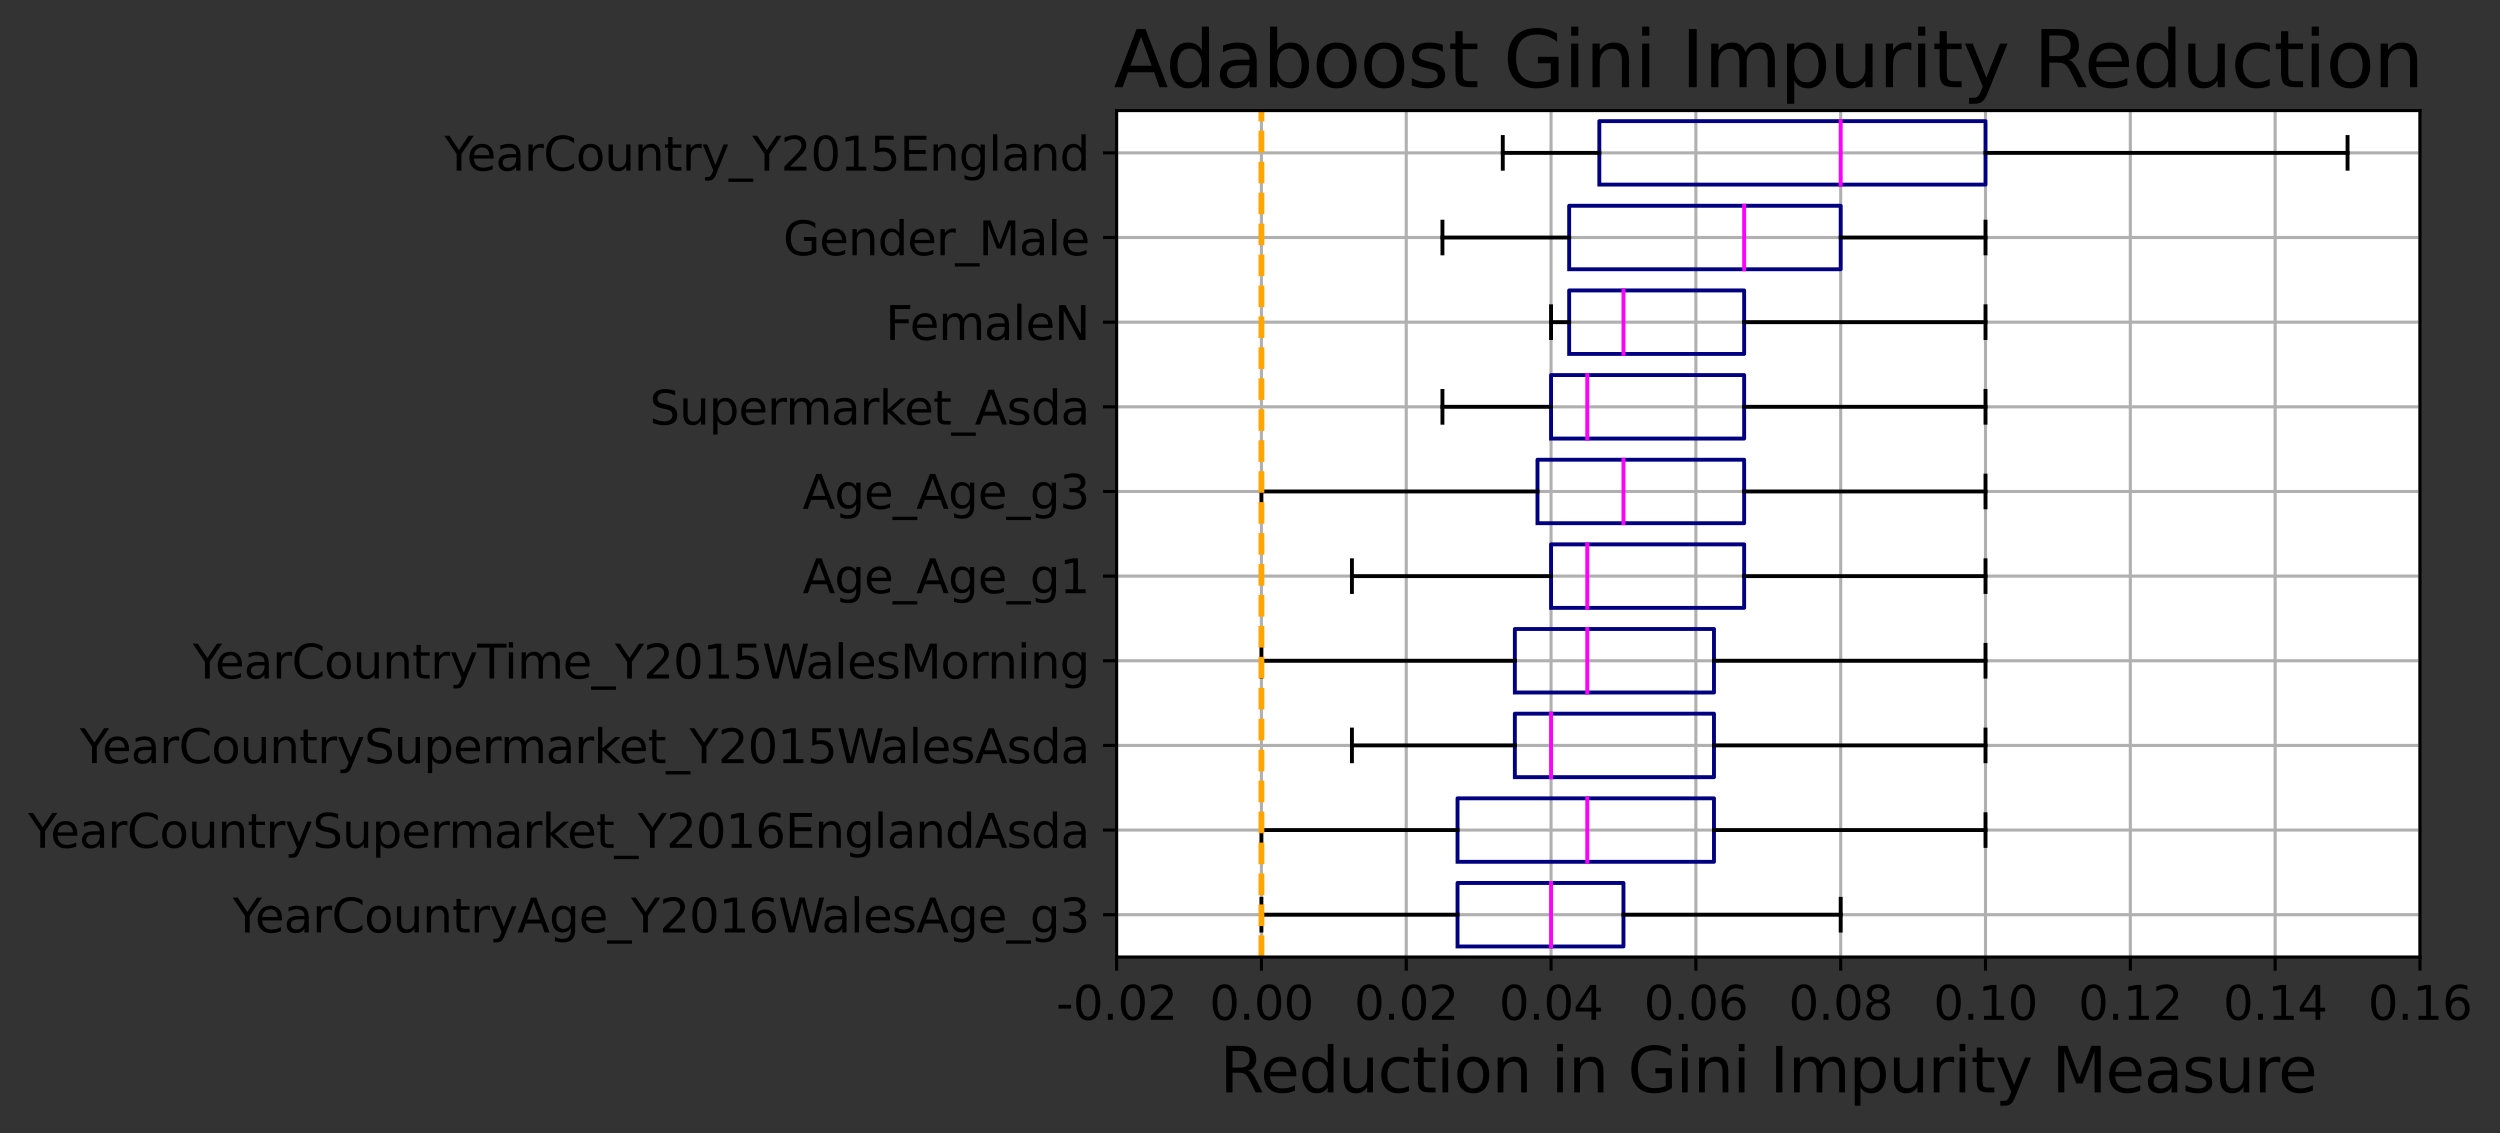 <?xml version="1.0" encoding="utf-8" standalone="no"?>
<!DOCTYPE svg PUBLIC "-//W3C//DTD SVG 1.1//EN"
  "http://www.w3.org/Graphics/SVG/1.1/DTD/svg11.dtd">
<svg height="291.136pt" version="1.1" viewBox="0 0 642.184 291.136" width="642.184pt" xmlns="http://www.w3.org/2000/svg" xmlns:xlink="http://www.w3.org/1999/xlink">
 <rect x="0" y="0" width="642.184" height="291.136" fill="#333333" stroke="none"/>
 <defs>
  <style type="text/css">*{stroke-linecap:butt;stroke-linejoin:round;}</style>
 </defs>
 <g id="figure_1">
  <g id="patch_1">
   <path d="M -0 291.136 
L 642.184 291.136 
L 642.184 0 
L -0 0 
z
" style="fill:none;"/>
  </g>
  <g id="axes_1">
   <g id="patch_2">
    <path d="M 286.825 245.837 
L 621.625 245.837 
L 621.625 28.397 
L 286.825 28.397 
z
" style="fill:#ffffff;"/>
   </g>
   <g id="matplotlib.axis_1">
    <g id="xtick_1">
     <g id="line2d_1">
      <path clip-path="url(#p41c37d468c)" d="M 286.825 245.837 
L 286.825 28.397 
" style="fill:none;stroke:#b0b0b0;stroke-linecap:square;stroke-width:0.8;"/>
     </g>
     <g id="line2d_2">
      <defs>
       <path d="M 0 0 
L 0 3.5 
" id="mbd5d57a0e6" style="stroke:#000000;stroke-width:0.8;"/>
      </defs>
      <g>
       <use style="stroke:#000000;stroke-width:0.8;" x="286.825" xlink:href="#mbd5d57a0e6" y="245.837"/>
      </g>
     </g>
     <g id="text_1">
      <!-- -0.02 -->
      <g transform="translate(271.301 261.955)scale(0.12 -0.12)">
       <defs>
        <path d="M 313 2009 
L 1997 2009 
L 1997 1497 
L 313 1497 
L 313 2009 
z
" id="DejaVuSans-2d" transform="scale(0.016)"/>
        <path d="M 2034 4250 
Q 1547 4250 1301 3770 
Q 1056 3291 1056 2328 
Q 1056 1369 1301 889 
Q 1547 409 2034 409 
Q 2525 409 2770 889 
Q 3016 1369 3016 2328 
Q 3016 3291 2770 3770 
Q 2525 4250 2034 4250 
z
M 2034 4750 
Q 2819 4750 3233 4129 
Q 3647 3509 3647 2328 
Q 3647 1150 3233 529 
Q 2819 -91 2034 -91 
Q 1250 -91 836 529 
Q 422 1150 422 2328 
Q 422 3509 836 4129 
Q 1250 4750 2034 4750 
z
" id="DejaVuSans-30" transform="scale(0.016)"/>
        <path d="M 684 794 
L 1344 794 
L 1344 0 
L 684 0 
L 684 794 
z
" id="DejaVuSans-2e" transform="scale(0.016)"/>
        <path d="M 1228 531 
L 3431 531 
L 3431 0 
L 469 0 
L 469 531 
Q 828 903 1448 1529 
Q 2069 2156 2228 2338 
Q 2531 2678 2651 2914 
Q 2772 3150 2772 3378 
Q 2772 3750 2511 3984 
Q 2250 4219 1831 4219 
Q 1534 4219 1204 4116 
Q 875 4013 500 3803 
L 500 4441 
Q 881 4594 1212 4672 
Q 1544 4750 1819 4750 
Q 2544 4750 2975 4387 
Q 3406 4025 3406 3419 
Q 3406 3131 3298 2873 
Q 3191 2616 2906 2266 
Q 2828 2175 2409 1742 
Q 1991 1309 1228 531 
z
" id="DejaVuSans-32" transform="scale(0.016)"/>
       </defs>
       <use xlink:href="#DejaVuSans-2d"/>
       <use x="36.084" xlink:href="#DejaVuSans-30"/>
       <use x="99.707" xlink:href="#DejaVuSans-2e"/>
       <use x="131.494" xlink:href="#DejaVuSans-30"/>
       <use x="195.117" xlink:href="#DejaVuSans-32"/>
      </g>
     </g>
    </g>
    <g id="xtick_2">
     <g id="line2d_3">
      <path clip-path="url(#p41c37d468c)" d="M 324.025 245.837 
L 324.025 28.397 
" style="fill:none;stroke:#b0b0b0;stroke-linecap:square;stroke-width:0.8;"/>
     </g>
     <g id="line2d_4">
      <g>
       <use style="stroke:#000000;stroke-width:0.8;" x="324.025" xlink:href="#mbd5d57a0e6" y="245.837"/>
      </g>
     </g>
     <g id="text_2">
      <!-- 0.00 -->
      <g transform="translate(310.666 261.955)scale(0.12 -0.12)">
       <use xlink:href="#DejaVuSans-30"/>
       <use x="63.623" xlink:href="#DejaVuSans-2e"/>
       <use x="95.41" xlink:href="#DejaVuSans-30"/>
       <use x="159.033" xlink:href="#DejaVuSans-30"/>
      </g>
     </g>
    </g>
    <g id="xtick_3">
     <g id="line2d_5">
      <path clip-path="url(#p41c37d468c)" d="M 361.225 245.837 
L 361.225 28.397 
" style="fill:none;stroke:#b0b0b0;stroke-linecap:square;stroke-width:0.8;"/>
     </g>
     <g id="line2d_6">
      <g>
       <use style="stroke:#000000;stroke-width:0.8;" x="361.225" xlink:href="#mbd5d57a0e6" y="245.837"/>
      </g>
     </g>
     <g id="text_3">
      <!-- 0.02 -->
      <g transform="translate(347.866 261.955)scale(0.12 -0.12)">
       <use xlink:href="#DejaVuSans-30"/>
       <use x="63.623" xlink:href="#DejaVuSans-2e"/>
       <use x="95.41" xlink:href="#DejaVuSans-30"/>
       <use x="159.033" xlink:href="#DejaVuSans-32"/>
      </g>
     </g>
    </g>
    <g id="xtick_4">
     <g id="line2d_7">
      <path clip-path="url(#p41c37d468c)" d="M 398.425 245.837 
L 398.425 28.397 
" style="fill:none;stroke:#b0b0b0;stroke-linecap:square;stroke-width:0.8;"/>
     </g>
     <g id="line2d_8">
      <g>
       <use style="stroke:#000000;stroke-width:0.8;" x="398.425" xlink:href="#mbd5d57a0e6" y="245.837"/>
      </g>
     </g>
     <g id="text_4">
      <!-- 0.04 -->
      <g transform="translate(385.066 261.955)scale(0.12 -0.12)">
       <defs>
        <path d="M 2419 4116 
L 825 1625 
L 2419 1625 
L 2419 4116 
z
M 2253 4666 
L 3047 4666 
L 3047 1625 
L 3713 1625 
L 3713 1100 
L 3047 1100 
L 3047 0 
L 2419 0 
L 2419 1100 
L 313 1100 
L 313 1709 
L 2253 4666 
z
" id="DejaVuSans-34" transform="scale(0.016)"/>
       </defs>
       <use xlink:href="#DejaVuSans-30"/>
       <use x="63.623" xlink:href="#DejaVuSans-2e"/>
       <use x="95.41" xlink:href="#DejaVuSans-30"/>
       <use x="159.033" xlink:href="#DejaVuSans-34"/>
      </g>
     </g>
    </g>
    <g id="xtick_5">
     <g id="line2d_9">
      <path clip-path="url(#p41c37d468c)" d="M 435.625 245.837 
L 435.625 28.397 
" style="fill:none;stroke:#b0b0b0;stroke-linecap:square;stroke-width:0.8;"/>
     </g>
     <g id="line2d_10">
      <g>
       <use style="stroke:#000000;stroke-width:0.8;" x="435.625" xlink:href="#mbd5d57a0e6" y="245.837"/>
      </g>
     </g>
     <g id="text_5">
      <!-- 0.06 -->
      <g transform="translate(422.266 261.955)scale(0.12 -0.12)">
       <defs>
        <path d="M 2113 2584 
Q 1688 2584 1439 2293 
Q 1191 2003 1191 1497 
Q 1191 994 1439 701 
Q 1688 409 2113 409 
Q 2538 409 2786 701 
Q 3034 994 3034 1497 
Q 3034 2003 2786 2293 
Q 2538 2584 2113 2584 
z
M 3366 4563 
L 3366 3988 
Q 3128 4100 2886 4159 
Q 2644 4219 2406 4219 
Q 1781 4219 1451 3797 
Q 1122 3375 1075 2522 
Q 1259 2794 1537 2939 
Q 1816 3084 2150 3084 
Q 2853 3084 3261 2657 
Q 3669 2231 3669 1497 
Q 3669 778 3244 343 
Q 2819 -91 2113 -91 
Q 1303 -91 875 529 
Q 447 1150 447 2328 
Q 447 3434 972 4092 
Q 1497 4750 2381 4750 
Q 2619 4750 2861 4703 
Q 3103 4656 3366 4563 
z
" id="DejaVuSans-36" transform="scale(0.016)"/>
       </defs>
       <use xlink:href="#DejaVuSans-30"/>
       <use x="63.623" xlink:href="#DejaVuSans-2e"/>
       <use x="95.41" xlink:href="#DejaVuSans-30"/>
       <use x="159.033" xlink:href="#DejaVuSans-36"/>
      </g>
     </g>
    </g>
    <g id="xtick_6">
     <g id="line2d_11">
      <path clip-path="url(#p41c37d468c)" d="M 472.825 245.837 
L 472.825 28.397 
" style="fill:none;stroke:#b0b0b0;stroke-linecap:square;stroke-width:0.8;"/>
     </g>
     <g id="line2d_12">
      <g>
       <use style="stroke:#000000;stroke-width:0.8;" x="472.825" xlink:href="#mbd5d57a0e6" y="245.837"/>
      </g>
     </g>
     <g id="text_6">
      <!-- 0.08 -->
      <g transform="translate(459.466 261.955)scale(0.12 -0.12)">
       <defs>
        <path d="M 2034 2216 
Q 1584 2216 1326 1975 
Q 1069 1734 1069 1313 
Q 1069 891 1326 650 
Q 1584 409 2034 409 
Q 2484 409 2743 651 
Q 3003 894 3003 1313 
Q 3003 1734 2745 1975 
Q 2488 2216 2034 2216 
z
M 1403 2484 
Q 997 2584 770 2862 
Q 544 3141 544 3541 
Q 544 4100 942 4425 
Q 1341 4750 2034 4750 
Q 2731 4750 3128 4425 
Q 3525 4100 3525 3541 
Q 3525 3141 3298 2862 
Q 3072 2584 2669 2484 
Q 3125 2378 3379 2068 
Q 3634 1759 3634 1313 
Q 3634 634 3220 271 
Q 2806 -91 2034 -91 
Q 1263 -91 848 271 
Q 434 634 434 1313 
Q 434 1759 690 2068 
Q 947 2378 1403 2484 
z
M 1172 3481 
Q 1172 3119 1398 2916 
Q 1625 2713 2034 2713 
Q 2441 2713 2670 2916 
Q 2900 3119 2900 3481 
Q 2900 3844 2670 4047 
Q 2441 4250 2034 4250 
Q 1625 4250 1398 4047 
Q 1172 3844 1172 3481 
z
" id="DejaVuSans-38" transform="scale(0.016)"/>
       </defs>
       <use xlink:href="#DejaVuSans-30"/>
       <use x="63.623" xlink:href="#DejaVuSans-2e"/>
       <use x="95.41" xlink:href="#DejaVuSans-30"/>
       <use x="159.033" xlink:href="#DejaVuSans-38"/>
      </g>
     </g>
    </g>
    <g id="xtick_7">
     <g id="line2d_13">
      <path clip-path="url(#p41c37d468c)" d="M 510.025 245.837 
L 510.025 28.397 
" style="fill:none;stroke:#b0b0b0;stroke-linecap:square;stroke-width:0.8;"/>
     </g>
     <g id="line2d_14">
      <g>
       <use style="stroke:#000000;stroke-width:0.8;" x="510.025" xlink:href="#mbd5d57a0e6" y="245.837"/>
      </g>
     </g>
     <g id="text_7">
      <!-- 0.10 -->
      <g transform="translate(496.666 261.955)scale(0.12 -0.12)">
       <defs>
        <path d="M 794 531 
L 1825 531 
L 1825 4091 
L 703 3866 
L 703 4441 
L 1819 4666 
L 2450 4666 
L 2450 531 
L 3481 531 
L 3481 0 
L 794 0 
L 794 531 
z
" id="DejaVuSans-31" transform="scale(0.016)"/>
       </defs>
       <use xlink:href="#DejaVuSans-30"/>
       <use x="63.623" xlink:href="#DejaVuSans-2e"/>
       <use x="95.41" xlink:href="#DejaVuSans-31"/>
       <use x="159.033" xlink:href="#DejaVuSans-30"/>
      </g>
     </g>
    </g>
    <g id="xtick_8">
     <g id="line2d_15">
      <path clip-path="url(#p41c37d468c)" d="M 547.225 245.837 
L 547.225 28.397 
" style="fill:none;stroke:#b0b0b0;stroke-linecap:square;stroke-width:0.8;"/>
     </g>
     <g id="line2d_16">
      <g>
       <use style="stroke:#000000;stroke-width:0.8;" x="547.225" xlink:href="#mbd5d57a0e6" y="245.837"/>
      </g>
     </g>
     <g id="text_8">
      <!-- 0.12 -->
      <g transform="translate(533.866 261.955)scale(0.12 -0.12)">
       <use xlink:href="#DejaVuSans-30"/>
       <use x="63.623" xlink:href="#DejaVuSans-2e"/>
       <use x="95.41" xlink:href="#DejaVuSans-31"/>
       <use x="159.033" xlink:href="#DejaVuSans-32"/>
      </g>
     </g>
    </g>
    <g id="xtick_9">
     <g id="line2d_17">
      <path clip-path="url(#p41c37d468c)" d="M 584.425 245.837 
L 584.425 28.397 
" style="fill:none;stroke:#b0b0b0;stroke-linecap:square;stroke-width:0.8;"/>
     </g>
     <g id="line2d_18">
      <g>
       <use style="stroke:#000000;stroke-width:0.8;" x="584.425" xlink:href="#mbd5d57a0e6" y="245.837"/>
      </g>
     </g>
     <g id="text_9">
      <!-- 0.14 -->
      <g transform="translate(571.066 261.955)scale(0.12 -0.12)">
       <use xlink:href="#DejaVuSans-30"/>
       <use x="63.623" xlink:href="#DejaVuSans-2e"/>
       <use x="95.41" xlink:href="#DejaVuSans-31"/>
       <use x="159.033" xlink:href="#DejaVuSans-34"/>
      </g>
     </g>
    </g>
    <g id="xtick_10">
     <g id="line2d_19">
      <path clip-path="url(#p41c37d468c)" d="M 621.625 245.837 
L 621.625 28.397 
" style="fill:none;stroke:#b0b0b0;stroke-linecap:square;stroke-width:0.8;"/>
     </g>
     <g id="line2d_20">
      <g>
       <use style="stroke:#000000;stroke-width:0.8;" x="621.625" xlink:href="#mbd5d57a0e6" y="245.837"/>
      </g>
     </g>
     <g id="text_10">
      <!-- 0.16 -->
      <g transform="translate(608.266 261.955)scale(0.12 -0.12)">
       <use xlink:href="#DejaVuSans-30"/>
       <use x="63.623" xlink:href="#DejaVuSans-2e"/>
       <use x="95.41" xlink:href="#DejaVuSans-31"/>
       <use x="159.033" xlink:href="#DejaVuSans-36"/>
      </g>
     </g>
    </g>
    <g id="text_11">
     <!-- Reduction in Gini Impurity Measure -->
     <g transform="translate(313.376 280.608)scale(0.16 -0.16)">
      <defs>
       <path d="M 2841 2188 
Q 3044 2119 3236 1894 
Q 3428 1669 3622 1275 
L 4263 0 
L 3584 0 
L 2988 1197 
Q 2756 1666 2539 1819 
Q 2322 1972 1947 1972 
L 1259 1972 
L 1259 0 
L 628 0 
L 628 4666 
L 2053 4666 
Q 2853 4666 3247 4331 
Q 3641 3997 3641 3322 
Q 3641 2881 3436 2590 
Q 3231 2300 2841 2188 
z
M 1259 4147 
L 1259 2491 
L 2053 2491 
Q 2509 2491 2742 2702 
Q 2975 2913 2975 3322 
Q 2975 3731 2742 3939 
Q 2509 4147 2053 4147 
L 1259 4147 
z
" id="DejaVuSans-52" transform="scale(0.016)"/>
       <path d="M 3597 1894 
L 3597 1613 
L 953 1613 
Q 991 1019 1311 708 
Q 1631 397 2203 397 
Q 2534 397 2845 478 
Q 3156 559 3463 722 
L 3463 178 
Q 3153 47 2828 -22 
Q 2503 -91 2169 -91 
Q 1331 -91 842 396 
Q 353 884 353 1716 
Q 353 2575 817 3079 
Q 1281 3584 2069 3584 
Q 2775 3584 3186 3129 
Q 3597 2675 3597 1894 
z
M 3022 2063 
Q 3016 2534 2758 2815 
Q 2500 3097 2075 3097 
Q 1594 3097 1305 2825 
Q 1016 2553 972 2059 
L 3022 2063 
z
" id="DejaVuSans-65" transform="scale(0.016)"/>
       <path d="M 2906 2969 
L 2906 4863 
L 3481 4863 
L 3481 0 
L 2906 0 
L 2906 525 
Q 2725 213 2448 61 
Q 2172 -91 1784 -91 
Q 1150 -91 751 415 
Q 353 922 353 1747 
Q 353 2572 751 3078 
Q 1150 3584 1784 3584 
Q 2172 3584 2448 3432 
Q 2725 3281 2906 2969 
z
M 947 1747 
Q 947 1113 1208 752 
Q 1469 391 1925 391 
Q 2381 391 2643 752 
Q 2906 1113 2906 1747 
Q 2906 2381 2643 2742 
Q 2381 3103 1925 3103 
Q 1469 3103 1208 2742 
Q 947 2381 947 1747 
z
" id="DejaVuSans-64" transform="scale(0.016)"/>
       <path d="M 544 1381 
L 544 3500 
L 1119 3500 
L 1119 1403 
Q 1119 906 1312 657 
Q 1506 409 1894 409 
Q 2359 409 2629 706 
Q 2900 1003 2900 1516 
L 2900 3500 
L 3475 3500 
L 3475 0 
L 2900 0 
L 2900 538 
Q 2691 219 2414 64 
Q 2138 -91 1772 -91 
Q 1169 -91 856 284 
Q 544 659 544 1381 
z
M 1991 3584 
L 1991 3584 
z
" id="DejaVuSans-75" transform="scale(0.016)"/>
       <path d="M 3122 3366 
L 3122 2828 
Q 2878 2963 2633 3030 
Q 2388 3097 2138 3097 
Q 1578 3097 1268 2742 
Q 959 2388 959 1747 
Q 959 1106 1268 751 
Q 1578 397 2138 397 
Q 2388 397 2633 464 
Q 2878 531 3122 666 
L 3122 134 
Q 2881 22 2623 -34 
Q 2366 -91 2075 -91 
Q 1284 -91 818 406 
Q 353 903 353 1747 
Q 353 2603 823 3093 
Q 1294 3584 2113 3584 
Q 2378 3584 2631 3529 
Q 2884 3475 3122 3366 
z
" id="DejaVuSans-63" transform="scale(0.016)"/>
       <path d="M 1172 4494 
L 1172 3500 
L 2356 3500 
L 2356 3053 
L 1172 3053 
L 1172 1153 
Q 1172 725 1289 603 
Q 1406 481 1766 481 
L 2356 481 
L 2356 0 
L 1766 0 
Q 1100 0 847 248 
Q 594 497 594 1153 
L 594 3053 
L 172 3053 
L 172 3500 
L 594 3500 
L 594 4494 
L 1172 4494 
z
" id="DejaVuSans-74" transform="scale(0.016)"/>
       <path d="M 603 3500 
L 1178 3500 
L 1178 0 
L 603 0 
L 603 3500 
z
M 603 4863 
L 1178 4863 
L 1178 4134 
L 603 4134 
L 603 4863 
z
" id="DejaVuSans-69" transform="scale(0.016)"/>
       <path d="M 1959 3097 
Q 1497 3097 1228 2736 
Q 959 2375 959 1747 
Q 959 1119 1226 758 
Q 1494 397 1959 397 
Q 2419 397 2687 759 
Q 2956 1122 2956 1747 
Q 2956 2369 2687 2733 
Q 2419 3097 1959 3097 
z
M 1959 3584 
Q 2709 3584 3137 3096 
Q 3566 2609 3566 1747 
Q 3566 888 3137 398 
Q 2709 -91 1959 -91 
Q 1206 -91 779 398 
Q 353 888 353 1747 
Q 353 2609 779 3096 
Q 1206 3584 1959 3584 
z
" id="DejaVuSans-6f" transform="scale(0.016)"/>
       <path d="M 3513 2113 
L 3513 0 
L 2938 0 
L 2938 2094 
Q 2938 2591 2744 2837 
Q 2550 3084 2163 3084 
Q 1697 3084 1428 2787 
Q 1159 2491 1159 1978 
L 1159 0 
L 581 0 
L 581 3500 
L 1159 3500 
L 1159 2956 
Q 1366 3272 1645 3428 
Q 1925 3584 2291 3584 
Q 2894 3584 3203 3211 
Q 3513 2838 3513 2113 
z
" id="DejaVuSans-6e" transform="scale(0.016)"/>
       <path id="DejaVuSans-20" transform="scale(0.016)"/>
       <path d="M 3809 666 
L 3809 1919 
L 2778 1919 
L 2778 2438 
L 4434 2438 
L 4434 434 
Q 4069 175 3628 42 
Q 3188 -91 2688 -91 
Q 1594 -91 976 548 
Q 359 1188 359 2328 
Q 359 3472 976 4111 
Q 1594 4750 2688 4750 
Q 3144 4750 3555 4637 
Q 3966 4525 4313 4306 
L 4313 3634 
Q 3963 3931 3569 4081 
Q 3175 4231 2741 4231 
Q 1884 4231 1454 3753 
Q 1025 3275 1025 2328 
Q 1025 1384 1454 906 
Q 1884 428 2741 428 
Q 3075 428 3337 486 
Q 3600 544 3809 666 
z
" id="DejaVuSans-47" transform="scale(0.016)"/>
       <path d="M 628 4666 
L 1259 4666 
L 1259 0 
L 628 0 
L 628 4666 
z
" id="DejaVuSans-49" transform="scale(0.016)"/>
       <path d="M 3328 2828 
Q 3544 3216 3844 3400 
Q 4144 3584 4550 3584 
Q 5097 3584 5394 3201 
Q 5691 2819 5691 2113 
L 5691 0 
L 5113 0 
L 5113 2094 
Q 5113 2597 4934 2840 
Q 4756 3084 4391 3084 
Q 3944 3084 3684 2787 
Q 3425 2491 3425 1978 
L 3425 0 
L 2847 0 
L 2847 2094 
Q 2847 2600 2669 2842 
Q 2491 3084 2119 3084 
Q 1678 3084 1418 2786 
Q 1159 2488 1159 1978 
L 1159 0 
L 581 0 
L 581 3500 
L 1159 3500 
L 1159 2956 
Q 1356 3278 1631 3431 
Q 1906 3584 2284 3584 
Q 2666 3584 2933 3390 
Q 3200 3197 3328 2828 
z
" id="DejaVuSans-6d" transform="scale(0.016)"/>
       <path d="M 1159 525 
L 1159 -1331 
L 581 -1331 
L 581 3500 
L 1159 3500 
L 1159 2969 
Q 1341 3281 1617 3432 
Q 1894 3584 2278 3584 
Q 2916 3584 3314 3078 
Q 3713 2572 3713 1747 
Q 3713 922 3314 415 
Q 2916 -91 2278 -91 
Q 1894 -91 1617 61 
Q 1341 213 1159 525 
z
M 3116 1747 
Q 3116 2381 2855 2742 
Q 2594 3103 2138 3103 
Q 1681 3103 1420 2742 
Q 1159 2381 1159 1747 
Q 1159 1113 1420 752 
Q 1681 391 2138 391 
Q 2594 391 2855 752 
Q 3116 1113 3116 1747 
z
" id="DejaVuSans-70" transform="scale(0.016)"/>
       <path d="M 2631 2963 
Q 2534 3019 2420 3045 
Q 2306 3072 2169 3072 
Q 1681 3072 1420 2755 
Q 1159 2438 1159 1844 
L 1159 0 
L 581 0 
L 581 3500 
L 1159 3500 
L 1159 2956 
Q 1341 3275 1631 3429 
Q 1922 3584 2338 3584 
Q 2397 3584 2469 3576 
Q 2541 3569 2628 3553 
L 2631 2963 
z
" id="DejaVuSans-72" transform="scale(0.016)"/>
       <path d="M 2059 -325 
Q 1816 -950 1584 -1140 
Q 1353 -1331 966 -1331 
L 506 -1331 
L 506 -850 
L 844 -850 
Q 1081 -850 1212 -737 
Q 1344 -625 1503 -206 
L 1606 56 
L 191 3500 
L 800 3500 
L 1894 763 
L 2988 3500 
L 3597 3500 
L 2059 -325 
z
" id="DejaVuSans-79" transform="scale(0.016)"/>
       <path d="M 628 4666 
L 1569 4666 
L 2759 1491 
L 3956 4666 
L 4897 4666 
L 4897 0 
L 4281 0 
L 4281 4097 
L 3078 897 
L 2444 897 
L 1241 4097 
L 1241 0 
L 628 0 
L 628 4666 
z
" id="DejaVuSans-4d" transform="scale(0.016)"/>
       <path d="M 2194 1759 
Q 1497 1759 1228 1600 
Q 959 1441 959 1056 
Q 959 750 1161 570 
Q 1363 391 1709 391 
Q 2188 391 2477 730 
Q 2766 1069 2766 1631 
L 2766 1759 
L 2194 1759 
z
M 3341 1997 
L 3341 0 
L 2766 0 
L 2766 531 
Q 2569 213 2275 61 
Q 1981 -91 1556 -91 
Q 1019 -91 701 211 
Q 384 513 384 1019 
Q 384 1609 779 1909 
Q 1175 2209 1959 2209 
L 2766 2209 
L 2766 2266 
Q 2766 2663 2505 2880 
Q 2244 3097 1772 3097 
Q 1472 3097 1187 3025 
Q 903 2953 641 2809 
L 641 3341 
Q 956 3463 1253 3523 
Q 1550 3584 1831 3584 
Q 2591 3584 2966 3190 
Q 3341 2797 3341 1997 
z
" id="DejaVuSans-61" transform="scale(0.016)"/>
       <path d="M 2834 3397 
L 2834 2853 
Q 2591 2978 2328 3040 
Q 2066 3103 1784 3103 
Q 1356 3103 1142 2972 
Q 928 2841 928 2578 
Q 928 2378 1081 2264 
Q 1234 2150 1697 2047 
L 1894 2003 
Q 2506 1872 2764 1633 
Q 3022 1394 3022 966 
Q 3022 478 2636 193 
Q 2250 -91 1575 -91 
Q 1294 -91 989 -36 
Q 684 19 347 128 
L 347 722 
Q 666 556 975 473 
Q 1284 391 1588 391 
Q 1994 391 2212 530 
Q 2431 669 2431 922 
Q 2431 1156 2273 1281 
Q 2116 1406 1581 1522 
L 1381 1569 
Q 847 1681 609 1914 
Q 372 2147 372 2553 
Q 372 3047 722 3315 
Q 1072 3584 1716 3584 
Q 2034 3584 2315 3537 
Q 2597 3491 2834 3397 
z
" id="DejaVuSans-73" transform="scale(0.016)"/>
      </defs>
      <use xlink:href="#DejaVuSans-52"/>
      <use x="64.982" xlink:href="#DejaVuSans-65"/>
      <use x="126.506" xlink:href="#DejaVuSans-64"/>
      <use x="189.982" xlink:href="#DejaVuSans-75"/>
      <use x="253.361" xlink:href="#DejaVuSans-63"/>
      <use x="308.342" xlink:href="#DejaVuSans-74"/>
      <use x="347.551" xlink:href="#DejaVuSans-69"/>
      <use x="375.334" xlink:href="#DejaVuSans-6f"/>
      <use x="436.516" xlink:href="#DejaVuSans-6e"/>
      <use x="499.895" xlink:href="#DejaVuSans-20"/>
      <use x="531.682" xlink:href="#DejaVuSans-69"/>
      <use x="559.465" xlink:href="#DejaVuSans-6e"/>
      <use x="622.844" xlink:href="#DejaVuSans-20"/>
      <use x="654.631" xlink:href="#DejaVuSans-47"/>
      <use x="732.121" xlink:href="#DejaVuSans-69"/>
      <use x="759.904" xlink:href="#DejaVuSans-6e"/>
      <use x="823.283" xlink:href="#DejaVuSans-69"/>
      <use x="851.066" xlink:href="#DejaVuSans-20"/>
      <use x="882.854" xlink:href="#DejaVuSans-49"/>
      <use x="912.346" xlink:href="#DejaVuSans-6d"/>
      <use x="1009.758" xlink:href="#DejaVuSans-70"/>
      <use x="1073.234" xlink:href="#DejaVuSans-75"/>
      <use x="1136.613" xlink:href="#DejaVuSans-72"/>
      <use x="1177.727" xlink:href="#DejaVuSans-69"/>
      <use x="1205.51" xlink:href="#DejaVuSans-74"/>
      <use x="1244.719" xlink:href="#DejaVuSans-79"/>
      <use x="1303.898" xlink:href="#DejaVuSans-20"/>
      <use x="1335.686" xlink:href="#DejaVuSans-4d"/>
      <use x="1421.965" xlink:href="#DejaVuSans-65"/>
      <use x="1483.488" xlink:href="#DejaVuSans-61"/>
      <use x="1544.768" xlink:href="#DejaVuSans-73"/>
      <use x="1596.867" xlink:href="#DejaVuSans-75"/>
      <use x="1660.246" xlink:href="#DejaVuSans-72"/>
      <use x="1699.109" xlink:href="#DejaVuSans-65"/>
     </g>
    </g>
   </g>
   <g id="matplotlib.axis_2">
    <g id="ytick_1">
     <g id="line2d_21">
      <path clip-path="url(#p41c37d468c)" d="M 286.825 234.965 
L 621.625 234.965 
" style="fill:none;stroke:#b0b0b0;stroke-linecap:square;stroke-width:0.8;"/>
     </g>
     <g id="line2d_22">
      <defs>
       <path d="M 0 0 
L -3.5 0 
" id="m2b49142731" style="stroke:#000000;stroke-width:0.8;"/>
      </defs>
      <g>
       <use style="stroke:#000000;stroke-width:0.8;" x="286.825" xlink:href="#m2b49142731" y="234.965"/>
      </g>
     </g>
     <g id="text_12">
      <!-- YearCountryAge_Y2016WalesAge_g3 -->
      <g transform="translate(59.777 239.524)scale(0.12 -0.12)">
       <defs>
        <path d="M -13 4666 
L 666 4666 
L 1959 2747 
L 3244 4666 
L 3922 4666 
L 2272 2222 
L 2272 0 
L 1638 0 
L 1638 2222 
L -13 4666 
z
" id="DejaVuSans-59" transform="scale(0.016)"/>
        <path d="M 4122 4306 
L 4122 3641 
Q 3803 3938 3442 4084 
Q 3081 4231 2675 4231 
Q 1875 4231 1450 3742 
Q 1025 3253 1025 2328 
Q 1025 1406 1450 917 
Q 1875 428 2675 428 
Q 3081 428 3442 575 
Q 3803 722 4122 1019 
L 4122 359 
Q 3791 134 3420 21 
Q 3050 -91 2638 -91 
Q 1578 -91 968 557 
Q 359 1206 359 2328 
Q 359 3453 968 4101 
Q 1578 4750 2638 4750 
Q 3056 4750 3426 4639 
Q 3797 4528 4122 4306 
z
" id="DejaVuSans-43" transform="scale(0.016)"/>
        <path d="M 2188 4044 
L 1331 1722 
L 3047 1722 
L 2188 4044 
z
M 1831 4666 
L 2547 4666 
L 4325 0 
L 3669 0 
L 3244 1197 
L 1141 1197 
L 716 0 
L 50 0 
L 1831 4666 
z
" id="DejaVuSans-41" transform="scale(0.016)"/>
        <path d="M 2906 1791 
Q 2906 2416 2648 2759 
Q 2391 3103 1925 3103 
Q 1463 3103 1205 2759 
Q 947 2416 947 1791 
Q 947 1169 1205 825 
Q 1463 481 1925 481 
Q 2391 481 2648 825 
Q 2906 1169 2906 1791 
z
M 3481 434 
Q 3481 -459 3084 -895 
Q 2688 -1331 1869 -1331 
Q 1566 -1331 1297 -1286 
Q 1028 -1241 775 -1147 
L 775 -588 
Q 1028 -725 1275 -790 
Q 1522 -856 1778 -856 
Q 2344 -856 2625 -561 
Q 2906 -266 2906 331 
L 2906 616 
Q 2728 306 2450 153 
Q 2172 0 1784 0 
Q 1141 0 747 490 
Q 353 981 353 1791 
Q 353 2603 747 3093 
Q 1141 3584 1784 3584 
Q 2172 3584 2450 3431 
Q 2728 3278 2906 2969 
L 2906 3500 
L 3481 3500 
L 3481 434 
z
" id="DejaVuSans-67" transform="scale(0.016)"/>
        <path d="M 3263 -1063 
L 3263 -1509 
L -63 -1509 
L -63 -1063 
L 3263 -1063 
z
" id="DejaVuSans-5f" transform="scale(0.016)"/>
        <path d="M 213 4666 
L 850 4666 
L 1831 722 
L 2809 4666 
L 3519 4666 
L 4500 722 
L 5478 4666 
L 6119 4666 
L 4947 0 
L 4153 0 
L 3169 4050 
L 2175 0 
L 1381 0 
L 213 4666 
z
" id="DejaVuSans-57" transform="scale(0.016)"/>
        <path d="M 603 4863 
L 1178 4863 
L 1178 0 
L 603 0 
L 603 4863 
z
" id="DejaVuSans-6c" transform="scale(0.016)"/>
        <path d="M 2597 2516 
Q 3050 2419 3304 2112 
Q 3559 1806 3559 1356 
Q 3559 666 3084 287 
Q 2609 -91 1734 -91 
Q 1441 -91 1130 -33 
Q 819 25 488 141 
L 488 750 
Q 750 597 1062 519 
Q 1375 441 1716 441 
Q 2309 441 2620 675 
Q 2931 909 2931 1356 
Q 2931 1769 2642 2001 
Q 2353 2234 1838 2234 
L 1294 2234 
L 1294 2753 
L 1863 2753 
Q 2328 2753 2575 2939 
Q 2822 3125 2822 3475 
Q 2822 3834 2567 4026 
Q 2313 4219 1838 4219 
Q 1578 4219 1281 4162 
Q 984 4106 628 3988 
L 628 4550 
Q 988 4650 1302 4700 
Q 1616 4750 1894 4750 
Q 2613 4750 3031 4423 
Q 3450 4097 3450 3541 
Q 3450 3153 3228 2886 
Q 3006 2619 2597 2516 
z
" id="DejaVuSans-33" transform="scale(0.016)"/>
       </defs>
       <use xlink:href="#DejaVuSans-59"/>
       <use x="47.834" xlink:href="#DejaVuSans-65"/>
       <use x="109.357" xlink:href="#DejaVuSans-61"/>
       <use x="170.637" xlink:href="#DejaVuSans-72"/>
       <use x="211.75" xlink:href="#DejaVuSans-43"/>
       <use x="281.574" xlink:href="#DejaVuSans-6f"/>
       <use x="342.756" xlink:href="#DejaVuSans-75"/>
       <use x="406.135" xlink:href="#DejaVuSans-6e"/>
       <use x="469.514" xlink:href="#DejaVuSans-74"/>
       <use x="508.723" xlink:href="#DejaVuSans-72"/>
       <use x="549.836" xlink:href="#DejaVuSans-79"/>
       <use x="609.016" xlink:href="#DejaVuSans-41"/>
       <use x="677.424" xlink:href="#DejaVuSans-67"/>
       <use x="740.9" xlink:href="#DejaVuSans-65"/>
       <use x="802.424" xlink:href="#DejaVuSans-5f"/>
       <use x="852.424" xlink:href="#DejaVuSans-59"/>
       <use x="913.508" xlink:href="#DejaVuSans-32"/>
       <use x="977.131" xlink:href="#DejaVuSans-30"/>
       <use x="1040.754" xlink:href="#DejaVuSans-31"/>
       <use x="1104.377" xlink:href="#DejaVuSans-36"/>
       <use x="1168" xlink:href="#DejaVuSans-57"/>
       <use x="1260.502" xlink:href="#DejaVuSans-61"/>
       <use x="1321.781" xlink:href="#DejaVuSans-6c"/>
       <use x="1349.564" xlink:href="#DejaVuSans-65"/>
       <use x="1411.088" xlink:href="#DejaVuSans-73"/>
       <use x="1463.188" xlink:href="#DejaVuSans-41"/>
       <use x="1531.596" xlink:href="#DejaVuSans-67"/>
       <use x="1595.072" xlink:href="#DejaVuSans-65"/>
       <use x="1656.596" xlink:href="#DejaVuSans-5f"/>
       <use x="1706.596" xlink:href="#DejaVuSans-67"/>
       <use x="1770.072" xlink:href="#DejaVuSans-33"/>
      </g>
     </g>
    </g>
    <g id="ytick_2">
     <g id="line2d_23">
      <path clip-path="url(#p41c37d468c)" d="M 286.825 213.221 
L 621.625 213.221 
" style="fill:none;stroke:#b0b0b0;stroke-linecap:square;stroke-width:0.8;"/>
     </g>
     <g id="line2d_24">
      <g>
       <use style="stroke:#000000;stroke-width:0.8;" x="286.825" xlink:href="#m2b49142731" y="213.221"/>
      </g>
     </g>
     <g id="text_13">
      <!-- YearCountrySupermarket_Y2016EnglandAsda -->
      <g transform="translate(7.2 217.78)scale(0.12 -0.12)">
       <defs>
        <path d="M 3425 4513 
L 3425 3897 
Q 3066 4069 2747 4153 
Q 2428 4238 2131 4238 
Q 1616 4238 1336 4038 
Q 1056 3838 1056 3469 
Q 1056 3159 1242 3001 
Q 1428 2844 1947 2747 
L 2328 2669 
Q 3034 2534 3370 2195 
Q 3706 1856 3706 1288 
Q 3706 609 3251 259 
Q 2797 -91 1919 -91 
Q 1588 -91 1214 -16 
Q 841 59 441 206 
L 441 856 
Q 825 641 1194 531 
Q 1563 422 1919 422 
Q 2459 422 2753 634 
Q 3047 847 3047 1241 
Q 3047 1584 2836 1778 
Q 2625 1972 2144 2069 
L 1759 2144 
Q 1053 2284 737 2584 
Q 422 2884 422 3419 
Q 422 4038 858 4394 
Q 1294 4750 2059 4750 
Q 2388 4750 2728 4690 
Q 3069 4631 3425 4513 
z
" id="DejaVuSans-53" transform="scale(0.016)"/>
        <path d="M 581 4863 
L 1159 4863 
L 1159 1991 
L 2875 3500 
L 3609 3500 
L 1753 1863 
L 3688 0 
L 2938 0 
L 1159 1709 
L 1159 0 
L 581 0 
L 581 4863 
z
" id="DejaVuSans-6b" transform="scale(0.016)"/>
        <path d="M 628 4666 
L 3578 4666 
L 3578 4134 
L 1259 4134 
L 1259 2753 
L 3481 2753 
L 3481 2222 
L 1259 2222 
L 1259 531 
L 3634 531 
L 3634 0 
L 628 0 
L 628 4666 
z
" id="DejaVuSans-45" transform="scale(0.016)"/>
       </defs>
       <use xlink:href="#DejaVuSans-59"/>
       <use x="47.834" xlink:href="#DejaVuSans-65"/>
       <use x="109.357" xlink:href="#DejaVuSans-61"/>
       <use x="170.637" xlink:href="#DejaVuSans-72"/>
       <use x="211.75" xlink:href="#DejaVuSans-43"/>
       <use x="281.574" xlink:href="#DejaVuSans-6f"/>
       <use x="342.756" xlink:href="#DejaVuSans-75"/>
       <use x="406.135" xlink:href="#DejaVuSans-6e"/>
       <use x="469.514" xlink:href="#DejaVuSans-74"/>
       <use x="508.723" xlink:href="#DejaVuSans-72"/>
       <use x="549.836" xlink:href="#DejaVuSans-79"/>
       <use x="609.016" xlink:href="#DejaVuSans-53"/>
       <use x="672.492" xlink:href="#DejaVuSans-75"/>
       <use x="735.871" xlink:href="#DejaVuSans-70"/>
       <use x="799.348" xlink:href="#DejaVuSans-65"/>
       <use x="860.871" xlink:href="#DejaVuSans-72"/>
       <use x="900.234" xlink:href="#DejaVuSans-6d"/>
       <use x="997.646" xlink:href="#DejaVuSans-61"/>
       <use x="1058.926" xlink:href="#DejaVuSans-72"/>
       <use x="1100.039" xlink:href="#DejaVuSans-6b"/>
       <use x="1154.324" xlink:href="#DejaVuSans-65"/>
       <use x="1215.848" xlink:href="#DejaVuSans-74"/>
       <use x="1255.057" xlink:href="#DejaVuSans-5f"/>
       <use x="1305.057" xlink:href="#DejaVuSans-59"/>
       <use x="1366.141" xlink:href="#DejaVuSans-32"/>
       <use x="1429.764" xlink:href="#DejaVuSans-30"/>
       <use x="1493.387" xlink:href="#DejaVuSans-31"/>
       <use x="1557.01" xlink:href="#DejaVuSans-36"/>
       <use x="1620.633" xlink:href="#DejaVuSans-45"/>
       <use x="1683.816" xlink:href="#DejaVuSans-6e"/>
       <use x="1747.195" xlink:href="#DejaVuSans-67"/>
       <use x="1810.672" xlink:href="#DejaVuSans-6c"/>
       <use x="1838.455" xlink:href="#DejaVuSans-61"/>
       <use x="1899.734" xlink:href="#DejaVuSans-6e"/>
       <use x="1963.113" xlink:href="#DejaVuSans-64"/>
       <use x="2026.59" xlink:href="#DejaVuSans-41"/>
       <use x="2094.998" xlink:href="#DejaVuSans-73"/>
       <use x="2147.098" xlink:href="#DejaVuSans-64"/>
       <use x="2210.574" xlink:href="#DejaVuSans-61"/>
      </g>
     </g>
    </g>
    <g id="ytick_3">
     <g id="line2d_25">
      <path clip-path="url(#p41c37d468c)" d="M 286.825 191.477 
L 621.625 191.477 
" style="fill:none;stroke:#b0b0b0;stroke-linecap:square;stroke-width:0.8;"/>
     </g>
     <g id="line2d_26">
      <g>
       <use style="stroke:#000000;stroke-width:0.8;" x="286.825" xlink:href="#m2b49142731" y="191.477"/>
      </g>
     </g>
     <g id="text_14">
      <!-- YearCountrySupermarket_Y2015WalesAsda -->
      <g transform="translate(20.494 196.036)scale(0.12 -0.12)">
       <defs>
        <path d="M 691 4666 
L 3169 4666 
L 3169 4134 
L 1269 4134 
L 1269 2991 
Q 1406 3038 1543 3061 
Q 1681 3084 1819 3084 
Q 2600 3084 3056 2656 
Q 3513 2228 3513 1497 
Q 3513 744 3044 326 
Q 2575 -91 1722 -91 
Q 1428 -91 1123 -41 
Q 819 9 494 109 
L 494 744 
Q 775 591 1075 516 
Q 1375 441 1709 441 
Q 2250 441 2565 725 
Q 2881 1009 2881 1497 
Q 2881 1984 2565 2268 
Q 2250 2553 1709 2553 
Q 1456 2553 1204 2497 
Q 953 2441 691 2322 
L 691 4666 
z
" id="DejaVuSans-35" transform="scale(0.016)"/>
       </defs>
       <use xlink:href="#DejaVuSans-59"/>
       <use x="47.834" xlink:href="#DejaVuSans-65"/>
       <use x="109.357" xlink:href="#DejaVuSans-61"/>
       <use x="170.637" xlink:href="#DejaVuSans-72"/>
       <use x="211.75" xlink:href="#DejaVuSans-43"/>
       <use x="281.574" xlink:href="#DejaVuSans-6f"/>
       <use x="342.756" xlink:href="#DejaVuSans-75"/>
       <use x="406.135" xlink:href="#DejaVuSans-6e"/>
       <use x="469.514" xlink:href="#DejaVuSans-74"/>
       <use x="508.723" xlink:href="#DejaVuSans-72"/>
       <use x="549.836" xlink:href="#DejaVuSans-79"/>
       <use x="609.016" xlink:href="#DejaVuSans-53"/>
       <use x="672.492" xlink:href="#DejaVuSans-75"/>
       <use x="735.871" xlink:href="#DejaVuSans-70"/>
       <use x="799.348" xlink:href="#DejaVuSans-65"/>
       <use x="860.871" xlink:href="#DejaVuSans-72"/>
       <use x="900.234" xlink:href="#DejaVuSans-6d"/>
       <use x="997.646" xlink:href="#DejaVuSans-61"/>
       <use x="1058.926" xlink:href="#DejaVuSans-72"/>
       <use x="1100.039" xlink:href="#DejaVuSans-6b"/>
       <use x="1154.324" xlink:href="#DejaVuSans-65"/>
       <use x="1215.848" xlink:href="#DejaVuSans-74"/>
       <use x="1255.057" xlink:href="#DejaVuSans-5f"/>
       <use x="1305.057" xlink:href="#DejaVuSans-59"/>
       <use x="1366.141" xlink:href="#DejaVuSans-32"/>
       <use x="1429.764" xlink:href="#DejaVuSans-30"/>
       <use x="1493.387" xlink:href="#DejaVuSans-31"/>
       <use x="1557.01" xlink:href="#DejaVuSans-35"/>
       <use x="1620.633" xlink:href="#DejaVuSans-57"/>
       <use x="1713.135" xlink:href="#DejaVuSans-61"/>
       <use x="1774.414" xlink:href="#DejaVuSans-6c"/>
       <use x="1802.197" xlink:href="#DejaVuSans-65"/>
       <use x="1863.721" xlink:href="#DejaVuSans-73"/>
       <use x="1915.82" xlink:href="#DejaVuSans-41"/>
       <use x="1984.229" xlink:href="#DejaVuSans-73"/>
       <use x="2036.328" xlink:href="#DejaVuSans-64"/>
       <use x="2099.805" xlink:href="#DejaVuSans-61"/>
      </g>
     </g>
    </g>
    <g id="ytick_4">
     <g id="line2d_27">
      <path clip-path="url(#p41c37d468c)" d="M 286.825 169.733 
L 621.625 169.733 
" style="fill:none;stroke:#b0b0b0;stroke-linecap:square;stroke-width:0.8;"/>
     </g>
     <g id="line2d_28">
      <g>
       <use style="stroke:#000000;stroke-width:0.8;" x="286.825" xlink:href="#m2b49142731" y="169.733"/>
      </g>
     </g>
     <g id="text_15">
      <!-- YearCountryTime_Y2015WalesMorning -->
      <g transform="translate(49.509 174.292)scale(0.12 -0.12)">
       <defs>
        <path d="M -19 4666 
L 3928 4666 
L 3928 4134 
L 2272 4134 
L 2272 0 
L 1638 0 
L 1638 4134 
L -19 4134 
L -19 4666 
z
" id="DejaVuSans-54" transform="scale(0.016)"/>
       </defs>
       <use xlink:href="#DejaVuSans-59"/>
       <use x="47.834" xlink:href="#DejaVuSans-65"/>
       <use x="109.357" xlink:href="#DejaVuSans-61"/>
       <use x="170.637" xlink:href="#DejaVuSans-72"/>
       <use x="211.75" xlink:href="#DejaVuSans-43"/>
       <use x="281.574" xlink:href="#DejaVuSans-6f"/>
       <use x="342.756" xlink:href="#DejaVuSans-75"/>
       <use x="406.135" xlink:href="#DejaVuSans-6e"/>
       <use x="469.514" xlink:href="#DejaVuSans-74"/>
       <use x="508.723" xlink:href="#DejaVuSans-72"/>
       <use x="549.836" xlink:href="#DejaVuSans-79"/>
       <use x="609.016" xlink:href="#DejaVuSans-54"/>
       <use x="666.975" xlink:href="#DejaVuSans-69"/>
       <use x="694.758" xlink:href="#DejaVuSans-6d"/>
       <use x="792.17" xlink:href="#DejaVuSans-65"/>
       <use x="853.693" xlink:href="#DejaVuSans-5f"/>
       <use x="903.693" xlink:href="#DejaVuSans-59"/>
       <use x="964.777" xlink:href="#DejaVuSans-32"/>
       <use x="1028.4" xlink:href="#DejaVuSans-30"/>
       <use x="1092.023" xlink:href="#DejaVuSans-31"/>
       <use x="1155.646" xlink:href="#DejaVuSans-35"/>
       <use x="1219.27" xlink:href="#DejaVuSans-57"/>
       <use x="1311.771" xlink:href="#DejaVuSans-61"/>
       <use x="1373.051" xlink:href="#DejaVuSans-6c"/>
       <use x="1400.834" xlink:href="#DejaVuSans-65"/>
       <use x="1462.357" xlink:href="#DejaVuSans-73"/>
       <use x="1514.457" xlink:href="#DejaVuSans-4d"/>
       <use x="1600.736" xlink:href="#DejaVuSans-6f"/>
       <use x="1661.918" xlink:href="#DejaVuSans-72"/>
       <use x="1701.281" xlink:href="#DejaVuSans-6e"/>
       <use x="1764.66" xlink:href="#DejaVuSans-69"/>
       <use x="1792.443" xlink:href="#DejaVuSans-6e"/>
       <use x="1855.822" xlink:href="#DejaVuSans-67"/>
      </g>
     </g>
    </g>
    <g id="ytick_5">
     <g id="line2d_29">
      <path clip-path="url(#p41c37d468c)" d="M 286.825 147.989 
L 621.625 147.989 
" style="fill:none;stroke:#b0b0b0;stroke-linecap:square;stroke-width:0.8;"/>
     </g>
     <g id="line2d_30">
      <g>
       <use style="stroke:#000000;stroke-width:0.8;" x="286.825" xlink:href="#m2b49142731" y="147.989"/>
      </g>
     </g>
     <g id="text_16">
      <!-- Age_Age_g1 -->
      <g transform="translate(206.151 152.381)scale(0.12 -0.12)">
       <use xlink:href="#DejaVuSans-41"/>
       <use x="68.408" xlink:href="#DejaVuSans-67"/>
       <use x="131.885" xlink:href="#DejaVuSans-65"/>
       <use x="193.408" xlink:href="#DejaVuSans-5f"/>
       <use x="243.408" xlink:href="#DejaVuSans-41"/>
       <use x="311.816" xlink:href="#DejaVuSans-67"/>
       <use x="375.293" xlink:href="#DejaVuSans-65"/>
       <use x="436.816" xlink:href="#DejaVuSans-5f"/>
       <use x="486.816" xlink:href="#DejaVuSans-67"/>
       <use x="550.293" xlink:href="#DejaVuSans-31"/>
      </g>
     </g>
    </g>
    <g id="ytick_6">
     <g id="line2d_31">
      <path clip-path="url(#p41c37d468c)" d="M 286.825 126.245 
L 621.625 126.245 
" style="fill:none;stroke:#b0b0b0;stroke-linecap:square;stroke-width:0.8;"/>
     </g>
     <g id="line2d_32">
      <g>
       <use style="stroke:#000000;stroke-width:0.8;" x="286.825" xlink:href="#m2b49142731" y="126.245"/>
      </g>
     </g>
     <g id="text_17">
      <!-- Age_Age_g3 -->
      <g transform="translate(206.151 130.698)scale(0.12 -0.12)">
       <use xlink:href="#DejaVuSans-41"/>
       <use x="68.408" xlink:href="#DejaVuSans-67"/>
       <use x="131.885" xlink:href="#DejaVuSans-65"/>
       <use x="193.408" xlink:href="#DejaVuSans-5f"/>
       <use x="243.408" xlink:href="#DejaVuSans-41"/>
       <use x="311.816" xlink:href="#DejaVuSans-67"/>
       <use x="375.293" xlink:href="#DejaVuSans-65"/>
       <use x="436.816" xlink:href="#DejaVuSans-5f"/>
       <use x="486.816" xlink:href="#DejaVuSans-67"/>
       <use x="550.293" xlink:href="#DejaVuSans-33"/>
      </g>
     </g>
    </g>
    <g id="ytick_7">
     <g id="line2d_33">
      <path clip-path="url(#p41c37d468c)" d="M 286.825 104.501 
L 621.625 104.501 
" style="fill:none;stroke:#b0b0b0;stroke-linecap:square;stroke-width:0.8;"/>
     </g>
     <g id="line2d_34">
      <g>
       <use style="stroke:#000000;stroke-width:0.8;" x="286.825" xlink:href="#m2b49142731" y="104.501"/>
      </g>
     </g>
     <g id="text_18">
      <!-- Supermarket_Asda -->
      <g transform="translate(166.868 109.06)scale(0.12 -0.12)">
       <use xlink:href="#DejaVuSans-53"/>
       <use x="63.477" xlink:href="#DejaVuSans-75"/>
       <use x="126.855" xlink:href="#DejaVuSans-70"/>
       <use x="190.332" xlink:href="#DejaVuSans-65"/>
       <use x="251.855" xlink:href="#DejaVuSans-72"/>
       <use x="291.219" xlink:href="#DejaVuSans-6d"/>
       <use x="388.631" xlink:href="#DejaVuSans-61"/>
       <use x="449.91" xlink:href="#DejaVuSans-72"/>
       <use x="491.023" xlink:href="#DejaVuSans-6b"/>
       <use x="545.309" xlink:href="#DejaVuSans-65"/>
       <use x="606.832" xlink:href="#DejaVuSans-74"/>
       <use x="646.041" xlink:href="#DejaVuSans-5f"/>
       <use x="696.041" xlink:href="#DejaVuSans-41"/>
       <use x="764.449" xlink:href="#DejaVuSans-73"/>
       <use x="816.549" xlink:href="#DejaVuSans-64"/>
       <use x="880.025" xlink:href="#DejaVuSans-61"/>
      </g>
     </g>
    </g>
    <g id="ytick_8">
     <g id="line2d_35">
      <path clip-path="url(#p41c37d468c)" d="M 286.825 82.757 
L 621.625 82.757 
" style="fill:none;stroke:#b0b0b0;stroke-linecap:square;stroke-width:0.8;"/>
     </g>
     <g id="line2d_36">
      <g>
       <use style="stroke:#000000;stroke-width:0.8;" x="286.825" xlink:href="#m2b49142731" y="82.757"/>
      </g>
     </g>
     <g id="text_19">
      <!-- FemaleN -->
      <g transform="translate(227.462 87.316)scale(0.12 -0.12)">
       <defs>
        <path d="M 628 4666 
L 3309 4666 
L 3309 4134 
L 1259 4134 
L 1259 2759 
L 3109 2759 
L 3109 2228 
L 1259 2228 
L 1259 0 
L 628 0 
L 628 4666 
z
" id="DejaVuSans-46" transform="scale(0.016)"/>
        <path d="M 628 4666 
L 1478 4666 
L 3547 763 
L 3547 4666 
L 4159 4666 
L 4159 0 
L 3309 0 
L 1241 3903 
L 1241 0 
L 628 0 
L 628 4666 
z
" id="DejaVuSans-4e" transform="scale(0.016)"/>
       </defs>
       <use xlink:href="#DejaVuSans-46"/>
       <use x="52.02" xlink:href="#DejaVuSans-65"/>
       <use x="113.543" xlink:href="#DejaVuSans-6d"/>
       <use x="210.955" xlink:href="#DejaVuSans-61"/>
       <use x="272.234" xlink:href="#DejaVuSans-6c"/>
       <use x="300.018" xlink:href="#DejaVuSans-65"/>
       <use x="361.541" xlink:href="#DejaVuSans-4e"/>
      </g>
     </g>
    </g>
    <g id="ytick_9">
     <g id="line2d_37">
      <path clip-path="url(#p41c37d468c)" d="M 286.825 61.013 
L 621.625 61.013 
" style="fill:none;stroke:#b0b0b0;stroke-linecap:square;stroke-width:0.8;"/>
     </g>
     <g id="line2d_38">
      <g>
       <use style="stroke:#000000;stroke-width:0.8;" x="286.825" xlink:href="#m2b49142731" y="61.013"/>
      </g>
     </g>
     <g id="text_20">
      <!-- Gender_Male -->
      <g transform="translate(201.178 65.572)scale(0.12 -0.12)">
       <use xlink:href="#DejaVuSans-47"/>
       <use x="77.49" xlink:href="#DejaVuSans-65"/>
       <use x="139.014" xlink:href="#DejaVuSans-6e"/>
       <use x="202.393" xlink:href="#DejaVuSans-64"/>
       <use x="265.869" xlink:href="#DejaVuSans-65"/>
       <use x="327.393" xlink:href="#DejaVuSans-72"/>
       <use x="368.506" xlink:href="#DejaVuSans-5f"/>
       <use x="418.506" xlink:href="#DejaVuSans-4d"/>
       <use x="504.785" xlink:href="#DejaVuSans-61"/>
       <use x="566.064" xlink:href="#DejaVuSans-6c"/>
       <use x="593.848" xlink:href="#DejaVuSans-65"/>
      </g>
     </g>
    </g>
    <g id="ytick_10">
     <g id="line2d_39">
      <path clip-path="url(#p41c37d468c)" d="M 286.825 39.269 
L 621.625 39.269 
" style="fill:none;stroke:#b0b0b0;stroke-linecap:square;stroke-width:0.8;"/>
     </g>
     <g id="line2d_40">
      <g>
       <use style="stroke:#000000;stroke-width:0.8;" x="286.825" xlink:href="#m2b49142731" y="39.269"/>
      </g>
     </g>
     <g id="text_21">
      <!-- YearCountry_Y2015England -->
      <g transform="translate(114.157 43.828)scale(0.12 -0.12)">
       <use xlink:href="#DejaVuSans-59"/>
       <use x="47.834" xlink:href="#DejaVuSans-65"/>
       <use x="109.357" xlink:href="#DejaVuSans-61"/>
       <use x="170.637" xlink:href="#DejaVuSans-72"/>
       <use x="211.75" xlink:href="#DejaVuSans-43"/>
       <use x="281.574" xlink:href="#DejaVuSans-6f"/>
       <use x="342.756" xlink:href="#DejaVuSans-75"/>
       <use x="406.135" xlink:href="#DejaVuSans-6e"/>
       <use x="469.514" xlink:href="#DejaVuSans-74"/>
       <use x="508.723" xlink:href="#DejaVuSans-72"/>
       <use x="549.836" xlink:href="#DejaVuSans-79"/>
       <use x="609.016" xlink:href="#DejaVuSans-5f"/>
       <use x="659.016" xlink:href="#DejaVuSans-59"/>
       <use x="720.1" xlink:href="#DejaVuSans-32"/>
       <use x="783.723" xlink:href="#DejaVuSans-30"/>
       <use x="847.346" xlink:href="#DejaVuSans-31"/>
       <use x="910.969" xlink:href="#DejaVuSans-35"/>
       <use x="974.592" xlink:href="#DejaVuSans-45"/>
       <use x="1037.775" xlink:href="#DejaVuSans-6e"/>
       <use x="1101.154" xlink:href="#DejaVuSans-67"/>
       <use x="1164.631" xlink:href="#DejaVuSans-6c"/>
       <use x="1192.414" xlink:href="#DejaVuSans-61"/>
       <use x="1253.693" xlink:href="#DejaVuSans-6e"/>
       <use x="1317.072" xlink:href="#DejaVuSans-64"/>
      </g>
     </g>
    </g>
   </g>
   <g id="line2d_41">
    <path clip-path="url(#p41c37d468c)" d="M 374.4 243.119 
L 374.4 226.811 
L 417.025 226.811 
L 417.025 243.119 
L 374.4 243.119 
" style="fill:none;stroke:#000080;stroke-linecap:square;"/>
   </g>
   <g id="line2d_42">
    <path clip-path="url(#p41c37d468c)" d="M 374.4 234.965 
L 324.025 234.965 
" style="fill:none;stroke:#000000;stroke-linecap:square;"/>
   </g>
   <g id="line2d_43">
    <path clip-path="url(#p41c37d468c)" d="M 417.025 234.965 
L 472.825 234.965 
" style="fill:none;stroke:#000000;stroke-linecap:square;"/>
   </g>
   <g id="line2d_44">
    <path clip-path="url(#p41c37d468c)" d="M 324.025 239.042 
L 324.025 230.888 
" style="fill:none;stroke:#000000;stroke-linecap:square;"/>
   </g>
   <g id="line2d_45">
    <path clip-path="url(#p41c37d468c)" d="M 472.825 239.042 
L 472.825 230.888 
" style="fill:none;stroke:#000000;stroke-linecap:square;"/>
   </g>
   <g id="line2d_46"/>
   <g id="line2d_47">
    <path clip-path="url(#p41c37d468c)" d="M 374.4 221.375 
L 374.4 205.067 
L 440.275 205.067 
L 440.275 221.375 
L 374.4 221.375 
" style="fill:none;stroke:#000080;stroke-linecap:square;"/>
   </g>
   <g id="line2d_48">
    <path clip-path="url(#p41c37d468c)" d="M 374.4 213.221 
L 324.025 213.221 
" style="fill:none;stroke:#000000;stroke-linecap:square;"/>
   </g>
   <g id="line2d_49">
    <path clip-path="url(#p41c37d468c)" d="M 440.275 213.221 
L 510.025 213.221 
" style="fill:none;stroke:#000000;stroke-linecap:square;"/>
   </g>
   <g id="line2d_50">
    <path clip-path="url(#p41c37d468c)" d="M 324.025 217.298 
L 324.025 209.144 
" style="fill:none;stroke:#000000;stroke-linecap:square;"/>
   </g>
   <g id="line2d_51">
    <path clip-path="url(#p41c37d468c)" d="M 510.025 217.298 
L 510.025 209.144 
" style="fill:none;stroke:#000000;stroke-linecap:square;"/>
   </g>
   <g id="line2d_52"/>
   <g id="line2d_53">
    <path clip-path="url(#p41c37d468c)" d="M 389.125 199.631 
L 389.125 183.323 
L 440.275 183.323 
L 440.275 199.631 
L 389.125 199.631 
" style="fill:none;stroke:#000080;stroke-linecap:square;"/>
   </g>
   <g id="line2d_54">
    <path clip-path="url(#p41c37d468c)" d="M 389.125 191.477 
L 347.275 191.477 
" style="fill:none;stroke:#000000;stroke-linecap:square;"/>
   </g>
   <g id="line2d_55">
    <path clip-path="url(#p41c37d468c)" d="M 440.275 191.477 
L 510.025 191.477 
" style="fill:none;stroke:#000000;stroke-linecap:square;"/>
   </g>
   <g id="line2d_56">
    <path clip-path="url(#p41c37d468c)" d="M 347.275 195.554 
L 347.275 187.4 
" style="fill:none;stroke:#000000;stroke-linecap:square;"/>
   </g>
   <g id="line2d_57">
    <path clip-path="url(#p41c37d468c)" d="M 510.025 195.554 
L 510.025 187.4 
" style="fill:none;stroke:#000000;stroke-linecap:square;"/>
   </g>
   <g id="line2d_58"/>
   <g id="line2d_59">
    <path clip-path="url(#p41c37d468c)" d="M 389.125 177.887 
L 389.125 161.579 
L 440.275 161.579 
L 440.275 177.887 
L 389.125 177.887 
" style="fill:none;stroke:#000080;stroke-linecap:square;"/>
   </g>
   <g id="line2d_60">
    <path clip-path="url(#p41c37d468c)" d="M 389.125 169.733 
L 324.025 169.733 
" style="fill:none;stroke:#000000;stroke-linecap:square;"/>
   </g>
   <g id="line2d_61">
    <path clip-path="url(#p41c37d468c)" d="M 440.275 169.733 
L 510.025 169.733 
" style="fill:none;stroke:#000000;stroke-linecap:square;"/>
   </g>
   <g id="line2d_62">
    <path clip-path="url(#p41c37d468c)" d="M 324.025 173.81 
L 324.025 165.656 
" style="fill:none;stroke:#000000;stroke-linecap:square;"/>
   </g>
   <g id="line2d_63">
    <path clip-path="url(#p41c37d468c)" d="M 510.025 173.81 
L 510.025 165.656 
" style="fill:none;stroke:#000000;stroke-linecap:square;"/>
   </g>
   <g id="line2d_64"/>
   <g id="line2d_65">
    <path clip-path="url(#p41c37d468c)" d="M 398.425 156.143 
L 398.425 139.835 
L 448.025 139.835 
L 448.025 156.143 
L 398.425 156.143 
" style="fill:none;stroke:#000080;stroke-linecap:square;"/>
   </g>
   <g id="line2d_66">
    <path clip-path="url(#p41c37d468c)" d="M 398.425 147.989 
L 347.275 147.989 
" style="fill:none;stroke:#000000;stroke-linecap:square;"/>
   </g>
   <g id="line2d_67">
    <path clip-path="url(#p41c37d468c)" d="M 448.025 147.989 
L 510.025 147.989 
" style="fill:none;stroke:#000000;stroke-linecap:square;"/>
   </g>
   <g id="line2d_68">
    <path clip-path="url(#p41c37d468c)" d="M 347.275 152.066 
L 347.275 143.912 
" style="fill:none;stroke:#000000;stroke-linecap:square;"/>
   </g>
   <g id="line2d_69">
    <path clip-path="url(#p41c37d468c)" d="M 510.025 152.066 
L 510.025 143.912 
" style="fill:none;stroke:#000000;stroke-linecap:square;"/>
   </g>
   <g id="line2d_70"/>
   <g id="line2d_71">
    <path clip-path="url(#p41c37d468c)" d="M 394.938 134.399 
L 394.938 118.091 
L 448.025 118.091 
L 448.025 134.399 
L 394.938 134.399 
" style="fill:none;stroke:#000080;stroke-linecap:square;"/>
   </g>
   <g id="line2d_72">
    <path clip-path="url(#p41c37d468c)" d="M 394.938 126.245 
L 324.025 126.245 
" style="fill:none;stroke:#000000;stroke-linecap:square;"/>
   </g>
   <g id="line2d_73">
    <path clip-path="url(#p41c37d468c)" d="M 448.025 126.245 
L 510.025 126.245 
" style="fill:none;stroke:#000000;stroke-linecap:square;"/>
   </g>
   <g id="line2d_74">
    <path clip-path="url(#p41c37d468c)" d="M 324.025 130.322 
L 324.025 122.168 
" style="fill:none;stroke:#000000;stroke-linecap:square;"/>
   </g>
   <g id="line2d_75">
    <path clip-path="url(#p41c37d468c)" d="M 510.025 130.322 
L 510.025 122.168 
" style="fill:none;stroke:#000000;stroke-linecap:square;"/>
   </g>
   <g id="line2d_76"/>
   <g id="line2d_77">
    <path clip-path="url(#p41c37d468c)" d="M 398.425 112.655 
L 398.425 96.347 
L 448.025 96.347 
L 448.025 112.655 
L 398.425 112.655 
" style="fill:none;stroke:#000080;stroke-linecap:square;"/>
   </g>
   <g id="line2d_78">
    <path clip-path="url(#p41c37d468c)" d="M 398.425 104.501 
L 370.525 104.501 
" style="fill:none;stroke:#000000;stroke-linecap:square;"/>
   </g>
   <g id="line2d_79">
    <path clip-path="url(#p41c37d468c)" d="M 448.025 104.501 
L 510.025 104.501 
" style="fill:none;stroke:#000000;stroke-linecap:square;"/>
   </g>
   <g id="line2d_80">
    <path clip-path="url(#p41c37d468c)" d="M 370.525 108.578 
L 370.525 100.424 
" style="fill:none;stroke:#000000;stroke-linecap:square;"/>
   </g>
   <g id="line2d_81">
    <path clip-path="url(#p41c37d468c)" d="M 510.025 108.578 
L 510.025 100.424 
" style="fill:none;stroke:#000000;stroke-linecap:square;"/>
   </g>
   <g id="line2d_82"/>
   <g id="line2d_83">
    <path clip-path="url(#p41c37d468c)" d="M 403.075 90.911 
L 403.075 74.603 
L 448.025 74.603 
L 448.025 90.911 
L 403.075 90.911 
" style="fill:none;stroke:#000080;stroke-linecap:square;"/>
   </g>
   <g id="line2d_84">
    <path clip-path="url(#p41c37d468c)" d="M 403.075 82.757 
L 398.425 82.757 
" style="fill:none;stroke:#000000;stroke-linecap:square;"/>
   </g>
   <g id="line2d_85">
    <path clip-path="url(#p41c37d468c)" d="M 448.025 82.757 
L 510.025 82.757 
" style="fill:none;stroke:#000000;stroke-linecap:square;"/>
   </g>
   <g id="line2d_86">
    <path clip-path="url(#p41c37d468c)" d="M 398.425 86.834 
L 398.425 78.68 
" style="fill:none;stroke:#000000;stroke-linecap:square;"/>
   </g>
   <g id="line2d_87">
    <path clip-path="url(#p41c37d468c)" d="M 510.025 86.834 
L 510.025 78.68 
" style="fill:none;stroke:#000000;stroke-linecap:square;"/>
   </g>
   <g id="line2d_88"/>
   <g id="line2d_89">
    <path clip-path="url(#p41c37d468c)" d="M 403.075 69.167 
L 403.075 52.859 
L 472.825 52.859 
L 472.825 69.167 
L 403.075 69.167 
" style="fill:none;stroke:#000080;stroke-linecap:square;"/>
   </g>
   <g id="line2d_90">
    <path clip-path="url(#p41c37d468c)" d="M 403.075 61.013 
L 370.525 61.013 
" style="fill:none;stroke:#000000;stroke-linecap:square;"/>
   </g>
   <g id="line2d_91">
    <path clip-path="url(#p41c37d468c)" d="M 472.825 61.013 
L 510.025 61.013 
" style="fill:none;stroke:#000000;stroke-linecap:square;"/>
   </g>
   <g id="line2d_92">
    <path clip-path="url(#p41c37d468c)" d="M 370.525 65.09 
L 370.525 56.936 
" style="fill:none;stroke:#000000;stroke-linecap:square;"/>
   </g>
   <g id="line2d_93">
    <path clip-path="url(#p41c37d468c)" d="M 510.025 65.09 
L 510.025 56.936 
" style="fill:none;stroke:#000000;stroke-linecap:square;"/>
   </g>
   <g id="line2d_94"/>
   <g id="line2d_95">
    <path clip-path="url(#p41c37d468c)" d="M 410.825 47.423 
L 410.825 31.115 
L 510.025 31.115 
L 510.025 47.423 
L 410.825 47.423 
" style="fill:none;stroke:#000080;stroke-linecap:square;"/>
   </g>
   <g id="line2d_96">
    <path clip-path="url(#p41c37d468c)" d="M 410.825 39.269 
L 386.025 39.269 
" style="fill:none;stroke:#000000;stroke-linecap:square;"/>
   </g>
   <g id="line2d_97">
    <path clip-path="url(#p41c37d468c)" d="M 510.025 39.269 
L 603.025 39.269 
" style="fill:none;stroke:#000000;stroke-linecap:square;"/>
   </g>
   <g id="line2d_98">
    <path clip-path="url(#p41c37d468c)" d="M 386.025 43.346 
L 386.025 35.192 
" style="fill:none;stroke:#000000;stroke-linecap:square;"/>
   </g>
   <g id="line2d_99">
    <path clip-path="url(#p41c37d468c)" d="M 603.025 43.346 
L 603.025 35.192 
" style="fill:none;stroke:#000000;stroke-linecap:square;"/>
   </g>
   <g id="line2d_100"/>
   <g id="line2d_101">
    <path clip-path="url(#p41c37d468c)" d="M 324.025 245.837 
L 324.025 28.397 
" style="fill:none;stroke:#ffa500;stroke-dasharray:5.55,2.4;stroke-dashoffset:0;stroke-width:1.5;"/>
   </g>
   <g id="line2d_102">
    <path clip-path="url(#p41c37d468c)" d="M 398.425 243.119 
L 398.425 226.811 
" style="fill:none;stroke:#ff00ff;stroke-linecap:square;"/>
   </g>
   <g id="line2d_103">
    <path clip-path="url(#p41c37d468c)" d="M 407.725 221.375 
L 407.725 205.067 
" style="fill:none;stroke:#ff00ff;stroke-linecap:square;"/>
   </g>
   <g id="line2d_104">
    <path clip-path="url(#p41c37d468c)" d="M 398.425 199.631 
L 398.425 183.323 
" style="fill:none;stroke:#ff00ff;stroke-linecap:square;"/>
   </g>
   <g id="line2d_105">
    <path clip-path="url(#p41c37d468c)" d="M 407.725 177.887 
L 407.725 161.579 
" style="fill:none;stroke:#ff00ff;stroke-linecap:square;"/>
   </g>
   <g id="line2d_106">
    <path clip-path="url(#p41c37d468c)" d="M 407.725 156.143 
L 407.725 139.835 
" style="fill:none;stroke:#ff00ff;stroke-linecap:square;"/>
   </g>
   <g id="line2d_107">
    <path clip-path="url(#p41c37d468c)" d="M 417.025 134.399 
L 417.025 118.091 
" style="fill:none;stroke:#ff00ff;stroke-linecap:square;"/>
   </g>
   <g id="line2d_108">
    <path clip-path="url(#p41c37d468c)" d="M 407.725 112.655 
L 407.725 96.347 
" style="fill:none;stroke:#ff00ff;stroke-linecap:square;"/>
   </g>
   <g id="line2d_109">
    <path clip-path="url(#p41c37d468c)" d="M 417.025 90.911 
L 417.025 74.603 
" style="fill:none;stroke:#ff00ff;stroke-linecap:square;"/>
   </g>
   <g id="line2d_110">
    <path clip-path="url(#p41c37d468c)" d="M 448.025 69.167 
L 448.025 52.859 
" style="fill:none;stroke:#ff00ff;stroke-linecap:square;"/>
   </g>
   <g id="line2d_111">
    <path clip-path="url(#p41c37d468c)" d="M 472.825 47.423 
L 472.825 31.115 
" style="fill:none;stroke:#ff00ff;stroke-linecap:square;"/>
   </g>
   <g id="patch_3">
    <path d="M 286.825 245.837 
L 286.825 28.397 
" style="fill:none;stroke:#000000;stroke-linecap:square;stroke-linejoin:miter;stroke-width:0.8;"/>
   </g>
   <g id="patch_4">
    <path d="M 621.625 245.837 
L 621.625 28.397 
" style="fill:none;stroke:#000000;stroke-linecap:square;stroke-linejoin:miter;stroke-width:0.8;"/>
   </g>
   <g id="patch_5">
    <path d="M 286.825 245.837 
L 621.625 245.837 
" style="fill:none;stroke:#000000;stroke-linecap:square;stroke-linejoin:miter;stroke-width:0.8;"/>
   </g>
   <g id="patch_6">
    <path d="M 286.825 28.397 
L 621.625 28.397 
" style="fill:none;stroke:#000000;stroke-linecap:square;stroke-linejoin:miter;stroke-width:0.8;"/>
   </g>
   <g id="text_22">
    <!-- Adaboost Gini Impurity Reduction -->
    <g transform="translate(286.095 22.397)scale(0.2 -0.2)">
     <defs>
      <path d="M 3116 1747 
Q 3116 2381 2855 2742 
Q 2594 3103 2138 3103 
Q 1681 3103 1420 2742 
Q 1159 2381 1159 1747 
Q 1159 1113 1420 752 
Q 1681 391 2138 391 
Q 2594 391 2855 752 
Q 3116 1113 3116 1747 
z
M 1159 2969 
Q 1341 3281 1617 3432 
Q 1894 3584 2278 3584 
Q 2916 3584 3314 3078 
Q 3713 2572 3713 1747 
Q 3713 922 3314 415 
Q 2916 -91 2278 -91 
Q 1894 -91 1617 61 
Q 1341 213 1159 525 
L 1159 0 
L 581 0 
L 581 4863 
L 1159 4863 
L 1159 2969 
z
" id="DejaVuSans-62" transform="scale(0.016)"/>
     </defs>
     <use xlink:href="#DejaVuSans-41"/>
     <use x="66.658" xlink:href="#DejaVuSans-64"/>
     <use x="130.135" xlink:href="#DejaVuSans-61"/>
     <use x="191.414" xlink:href="#DejaVuSans-62"/>
     <use x="254.891" xlink:href="#DejaVuSans-6f"/>
     <use x="316.072" xlink:href="#DejaVuSans-6f"/>
     <use x="377.254" xlink:href="#DejaVuSans-73"/>
     <use x="429.354" xlink:href="#DejaVuSans-74"/>
     <use x="468.562" xlink:href="#DejaVuSans-20"/>
     <use x="500.35" xlink:href="#DejaVuSans-47"/>
     <use x="577.84" xlink:href="#DejaVuSans-69"/>
     <use x="605.623" xlink:href="#DejaVuSans-6e"/>
     <use x="669.002" xlink:href="#DejaVuSans-69"/>
     <use x="696.785" xlink:href="#DejaVuSans-20"/>
     <use x="728.572" xlink:href="#DejaVuSans-49"/>
     <use x="758.064" xlink:href="#DejaVuSans-6d"/>
     <use x="855.477" xlink:href="#DejaVuSans-70"/>
     <use x="918.953" xlink:href="#DejaVuSans-75"/>
     <use x="982.332" xlink:href="#DejaVuSans-72"/>
     <use x="1023.445" xlink:href="#DejaVuSans-69"/>
     <use x="1051.229" xlink:href="#DejaVuSans-74"/>
     <use x="1090.438" xlink:href="#DejaVuSans-79"/>
     <use x="1149.617" xlink:href="#DejaVuSans-20"/>
     <use x="1181.404" xlink:href="#DejaVuSans-52"/>
     <use x="1246.387" xlink:href="#DejaVuSans-65"/>
     <use x="1307.91" xlink:href="#DejaVuSans-64"/>
     <use x="1371.387" xlink:href="#DejaVuSans-75"/>
     <use x="1434.766" xlink:href="#DejaVuSans-63"/>
     <use x="1489.746" xlink:href="#DejaVuSans-74"/>
     <use x="1528.955" xlink:href="#DejaVuSans-69"/>
     <use x="1556.738" xlink:href="#DejaVuSans-6f"/>
     <use x="1617.92" xlink:href="#DejaVuSans-6e"/>
    </g>
   </g>
  </g>
 </g>
 <defs>
  <clipPath id="p41c37d468c">
   <rect height="217.44" width="334.8" x="286.825" y="28.397"/>
  </clipPath>
 </defs>
</svg>
